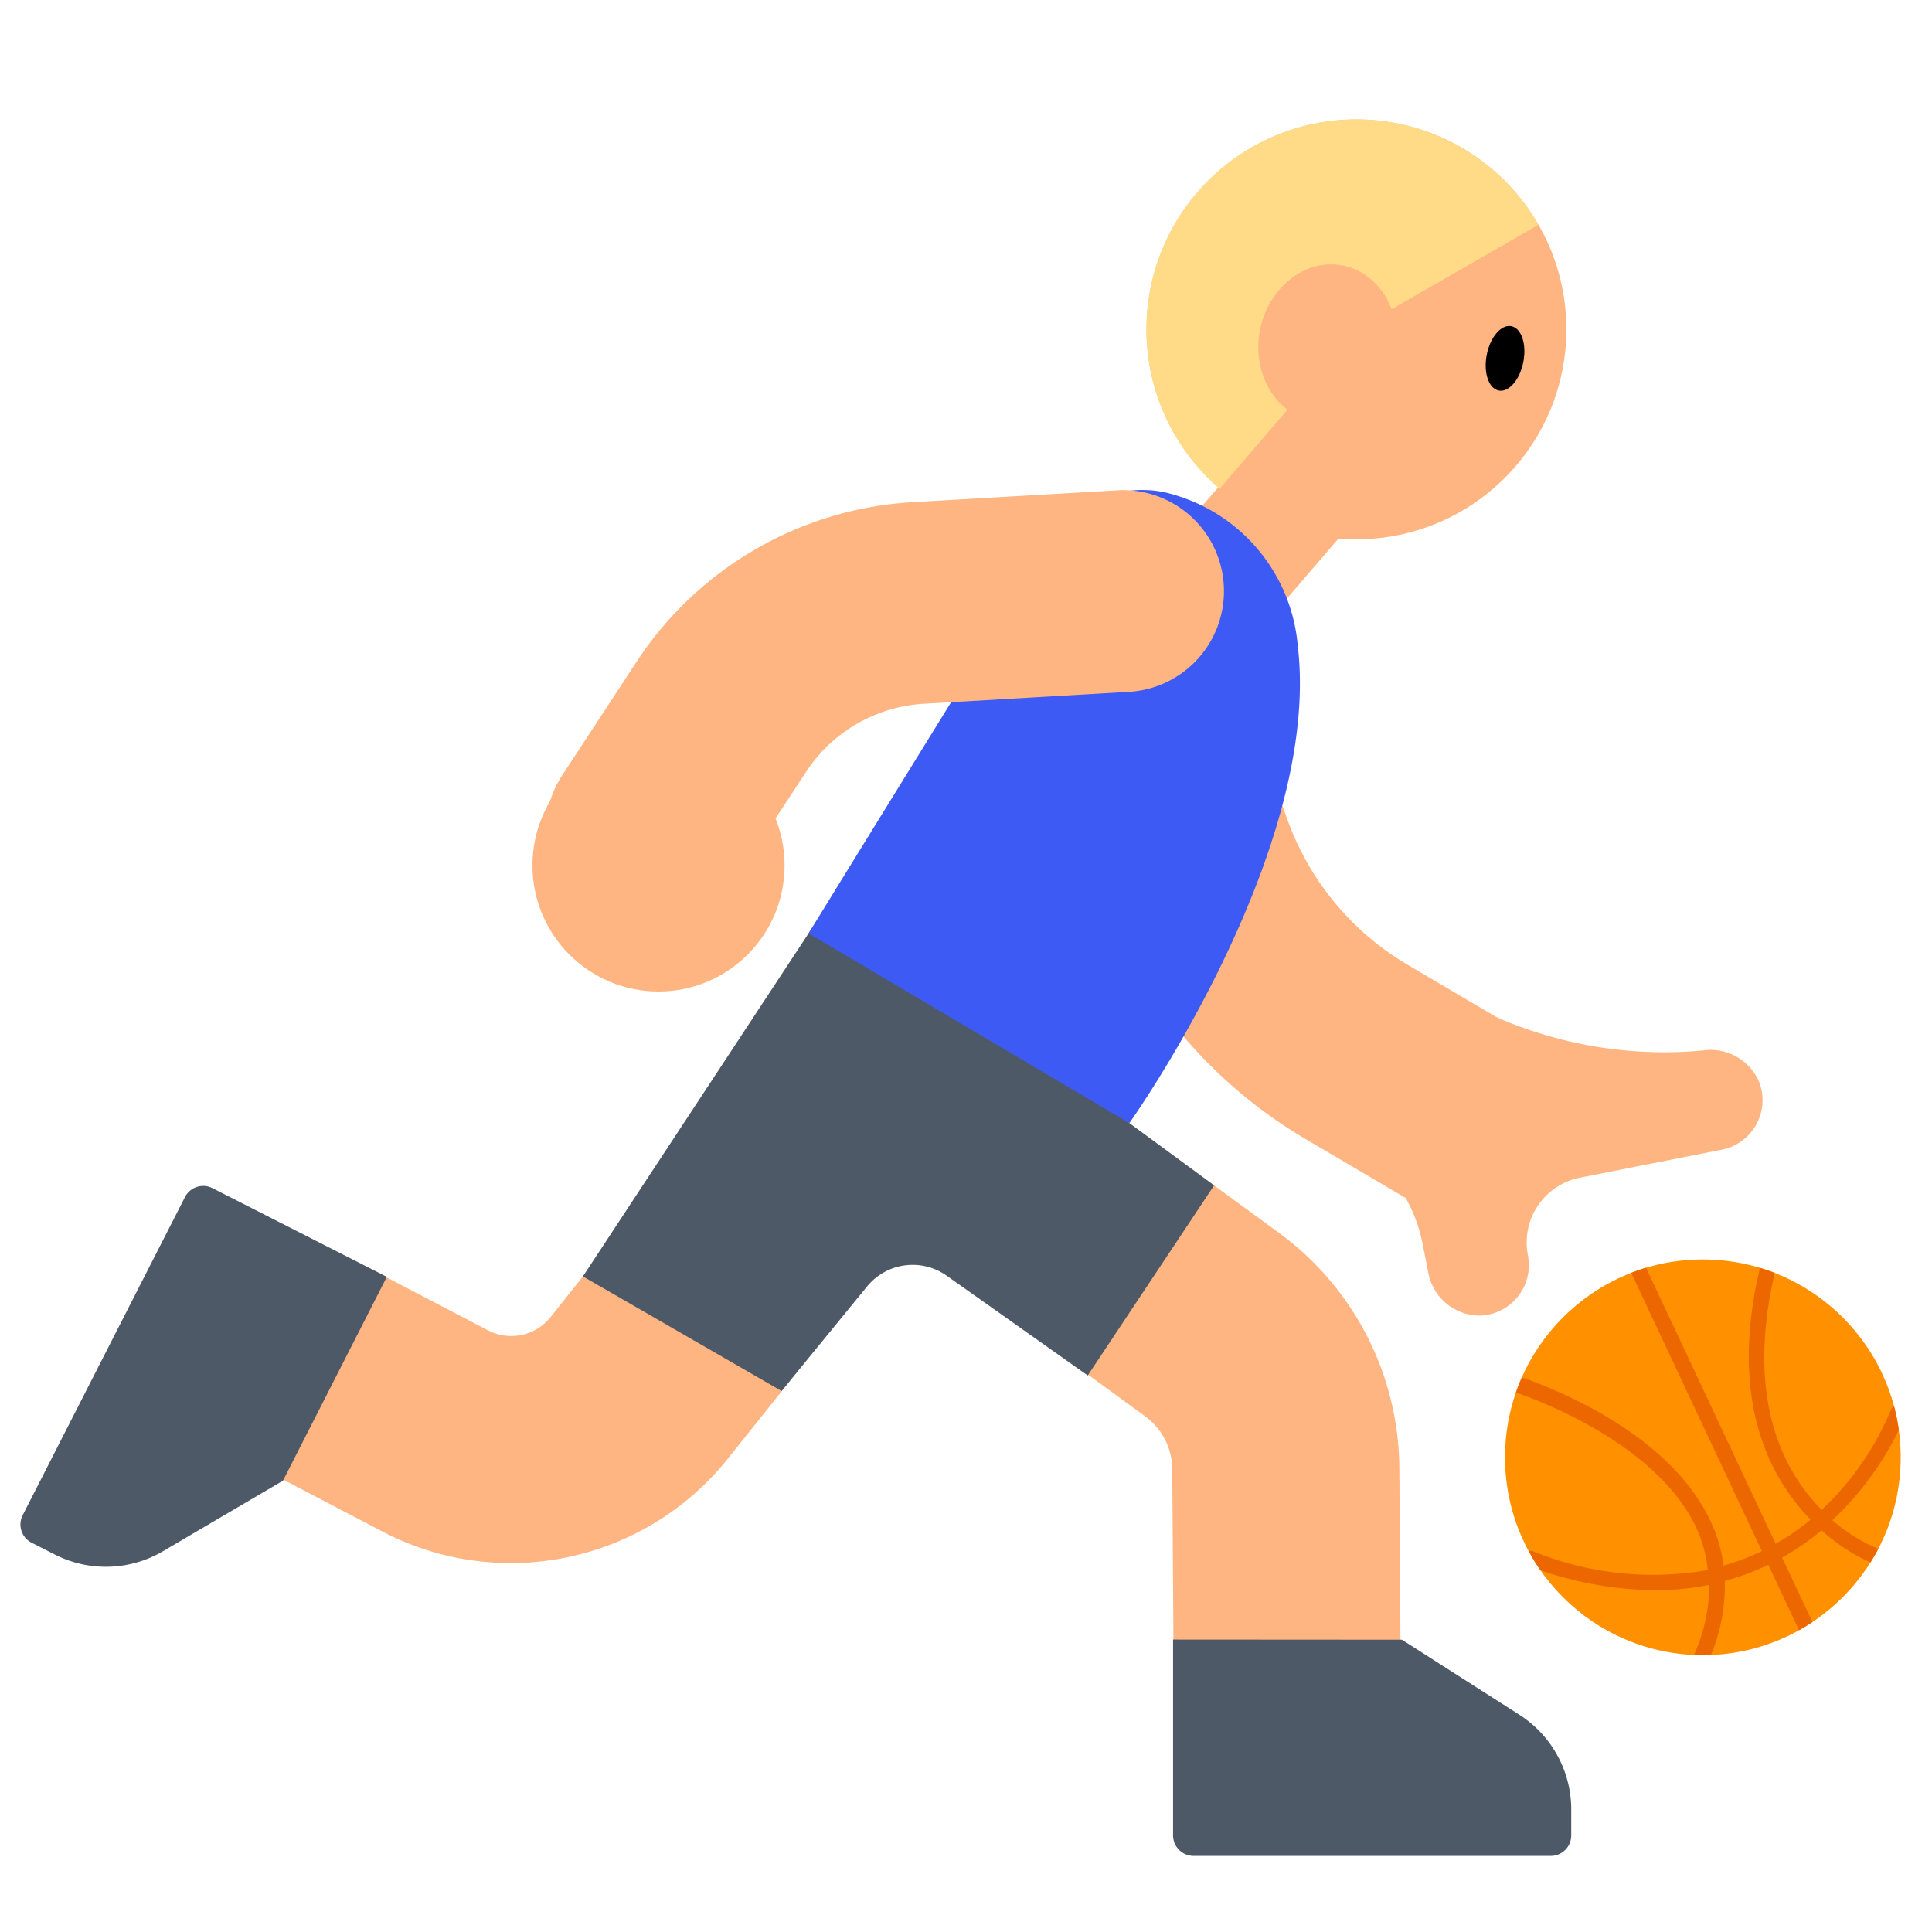 <svg id="Layer_1" data-name="Layer 1" xmlns="http://www.w3.org/2000/svg" xmlns:xlink="http://www.w3.org/1999/xlink" viewBox="0 0 40 40"><defs><style>.cls-1{fill:#ff9000;}.cls-2{fill:#ffb582;}.cls-3{fill:#ffdb87;}.cls-4{fill:#4e5968;}.cls-5{fill:#3e5af4;}.cls-6{clip-path:url(#clip-path);}.cls-7{fill:#ec6700;}.cls-8{fill:none;}</style><clipPath id="clip-path"><circle class="cls-1" cx="35.256" cy="30.172" r="4.096"/></clipPath></defs><rect class="cls-2" x="24.707" y="9.909" width="2.58" height="2.515" transform="translate(13.563 -14.249) rotate(40.687)"/><circle class="cls-2" cx="28.084" cy="6.819" r="4.346"/><path class="cls-3" d="M28.084,6.819l-2.833,3.3a4.347,4.347,0,1,1,6.6-5.464Z"/><ellipse class="cls-2" cx="27.486" cy="7.104" rx="1.639" ry="1.425" transform="translate(15.248 32.721) rotate(-78.955)"/><ellipse cx="31.16" cy="7.419" rx="0.679" ry="0.386" transform="translate(17.909 36.581) rotate(-78.955)"/><path class="cls-2" d="M26.651,37.037A2.351,2.351,0,0,1,24.3,34.7l-.03-4.286a1.364,1.364,0,0,0-.556-1.087L20.82,27.216a2.351,2.351,0,0,1,2.774-3.8l2.893,2.114a6.084,6.084,0,0,1,2.485,4.851L29,34.67a2.351,2.351,0,0,1-2.334,2.367Z"/><path class="cls-2" d="M10.571,32.361a5.715,5.715,0,0,1-2.656-.654l-2.06-1.078a2.351,2.351,0,1,1,2.18-4.166L10.1,27.541a1.04,1.04,0,0,0,1.3-.273l1.651-2.074a2.351,2.351,0,1,1,3.678,2.929L15.069,30.2A5.748,5.748,0,0,1,10.571,32.361Z"/><path class="cls-4" d="M17.163,18.682l7.974,5.86L22.52,28.478,19.6,26.412a1.219,1.219,0,0,0-1.648.223L16.182,28.8l-4.114-2.373Z"/><path class="cls-2" d="M30.524,25.306a2.072,2.072,0,0,1-1.059-.29l-2.445-1.44a9.93,9.93,0,0,1-4.28-5.143L21.327,14.56a2.09,2.09,0,0,1,3.927-1.432L26.666,17a5.739,5.739,0,0,0,2.475,2.973l2.445,1.441a2.09,2.09,0,0,1-1.062,3.891Z"/><path class="cls-5" d="M16.74,19.325l6.642,3.928s4-5.614,3.486-9.892a3.572,3.572,0,0,0-2.543-3.112,2.216,2.216,0,0,0-2.6,1.019C20.482,13.243,16.74,19.325,16.74,19.325Z"/><path class="cls-2" d="M13.386,19.286a2.09,2.09,0,0,1-1.746-3.235l1.548-2.363a7.338,7.338,0,0,1,5.687-3.29l4.3-.249a2.09,2.09,0,0,1,.242,4.172l-4.294.25a3.134,3.134,0,0,0-2.433,1.408l-1.549,2.363A2.088,2.088,0,0,1,13.386,19.286Z"/><circle class="cls-2" cx="13.634" cy="17.918" r="2.61"/><path class="cls-2" d="M35.255,21.749a8.679,8.679,0,0,1-4.456-.772l-3.284-.269L26.264,22.3l1.189,1.082a3.193,3.193,0,0,1,2,2.368l.116.588a1.085,1.085,0,0,0,1.065.9,1.046,1.046,0,0,0,1-1.249h0a1.367,1.367,0,0,1,1.077-1.606l2.937-.58a1.047,1.047,0,0,0,.785-1.372A1.09,1.09,0,0,0,35.255,21.749Z"/><path class="cls-4" d="M24.287,33.945V38a.426.426,0,0,0,.426.425h7.393A.425.425,0,0,0,32.531,38v-.537A2.331,2.331,0,0,0,31.454,35.5l-2.43-1.552Z"/><path class="cls-4" d="M8.009,26.436,4.4,24.6a.424.424,0,0,0-.571.185L.47,31.369a.425.425,0,0,0,.185.572l.479.243a2.329,2.329,0,0,0,2.239-.067l2.486-1.461Z"/><circle class="cls-1" cx="35.256" cy="30.172" r="4.096"/><g class="cls-6"><path class="cls-7" d="M31.22,28.423c.129.038,3.184.945,4.186,3.052a3.15,3.15,0,0,1,.279.938,4.769,4.769,0,0,0,.793-.3l-2.7-5.748a.161.161,0,1,1,.292-.138l2.693,5.735a5.011,5.011,0,0,0,.724-.5c-.847-.867-1.7-2.462-1.052-5.2a.158.158,0,0,1,.194-.12.16.16,0,0,1,.12.194c-.619,2.638.179,4.129.967,4.924A5.992,5.992,0,0,0,39.145,29.2a.163.163,0,0,1,.208-.094.16.16,0,0,1,.094.208,6.415,6.415,0,0,1-1.509,2.159,3.4,3.4,0,0,0,.931.586.161.161,0,0,1,.1.207.162.162,0,0,1-.152.106.178.178,0,0,1-.055-.01,3.778,3.778,0,0,1-1.048-.678,5.413,5.413,0,0,1-.817.563l.639,1.36a.161.161,0,0,1-.077.214.158.158,0,0,1-.069.016.161.161,0,0,1-.146-.093l-.633-1.347a5.171,5.171,0,0,1-.9.334,3.764,3.764,0,0,1-.319,1.606.163.163,0,0,1-.149.1.158.158,0,0,1-.063-.013.161.161,0,0,1-.086-.211,3.5,3.5,0,0,0,.294-1.4,5.637,5.637,0,0,1-1.122.111,7.629,7.629,0,0,1-2.618-.5.161.161,0,1,1,.11-.3,6.55,6.55,0,0,0,3.6.381,2.824,2.824,0,0,0-.239-.879c-.939-1.975-3.955-2.872-3.986-2.881a.163.163,0,0,1-.11-.2A.16.16,0,0,1,31.22,28.423Z"/></g><rect class="cls-8" width="40" height="40"/></svg>